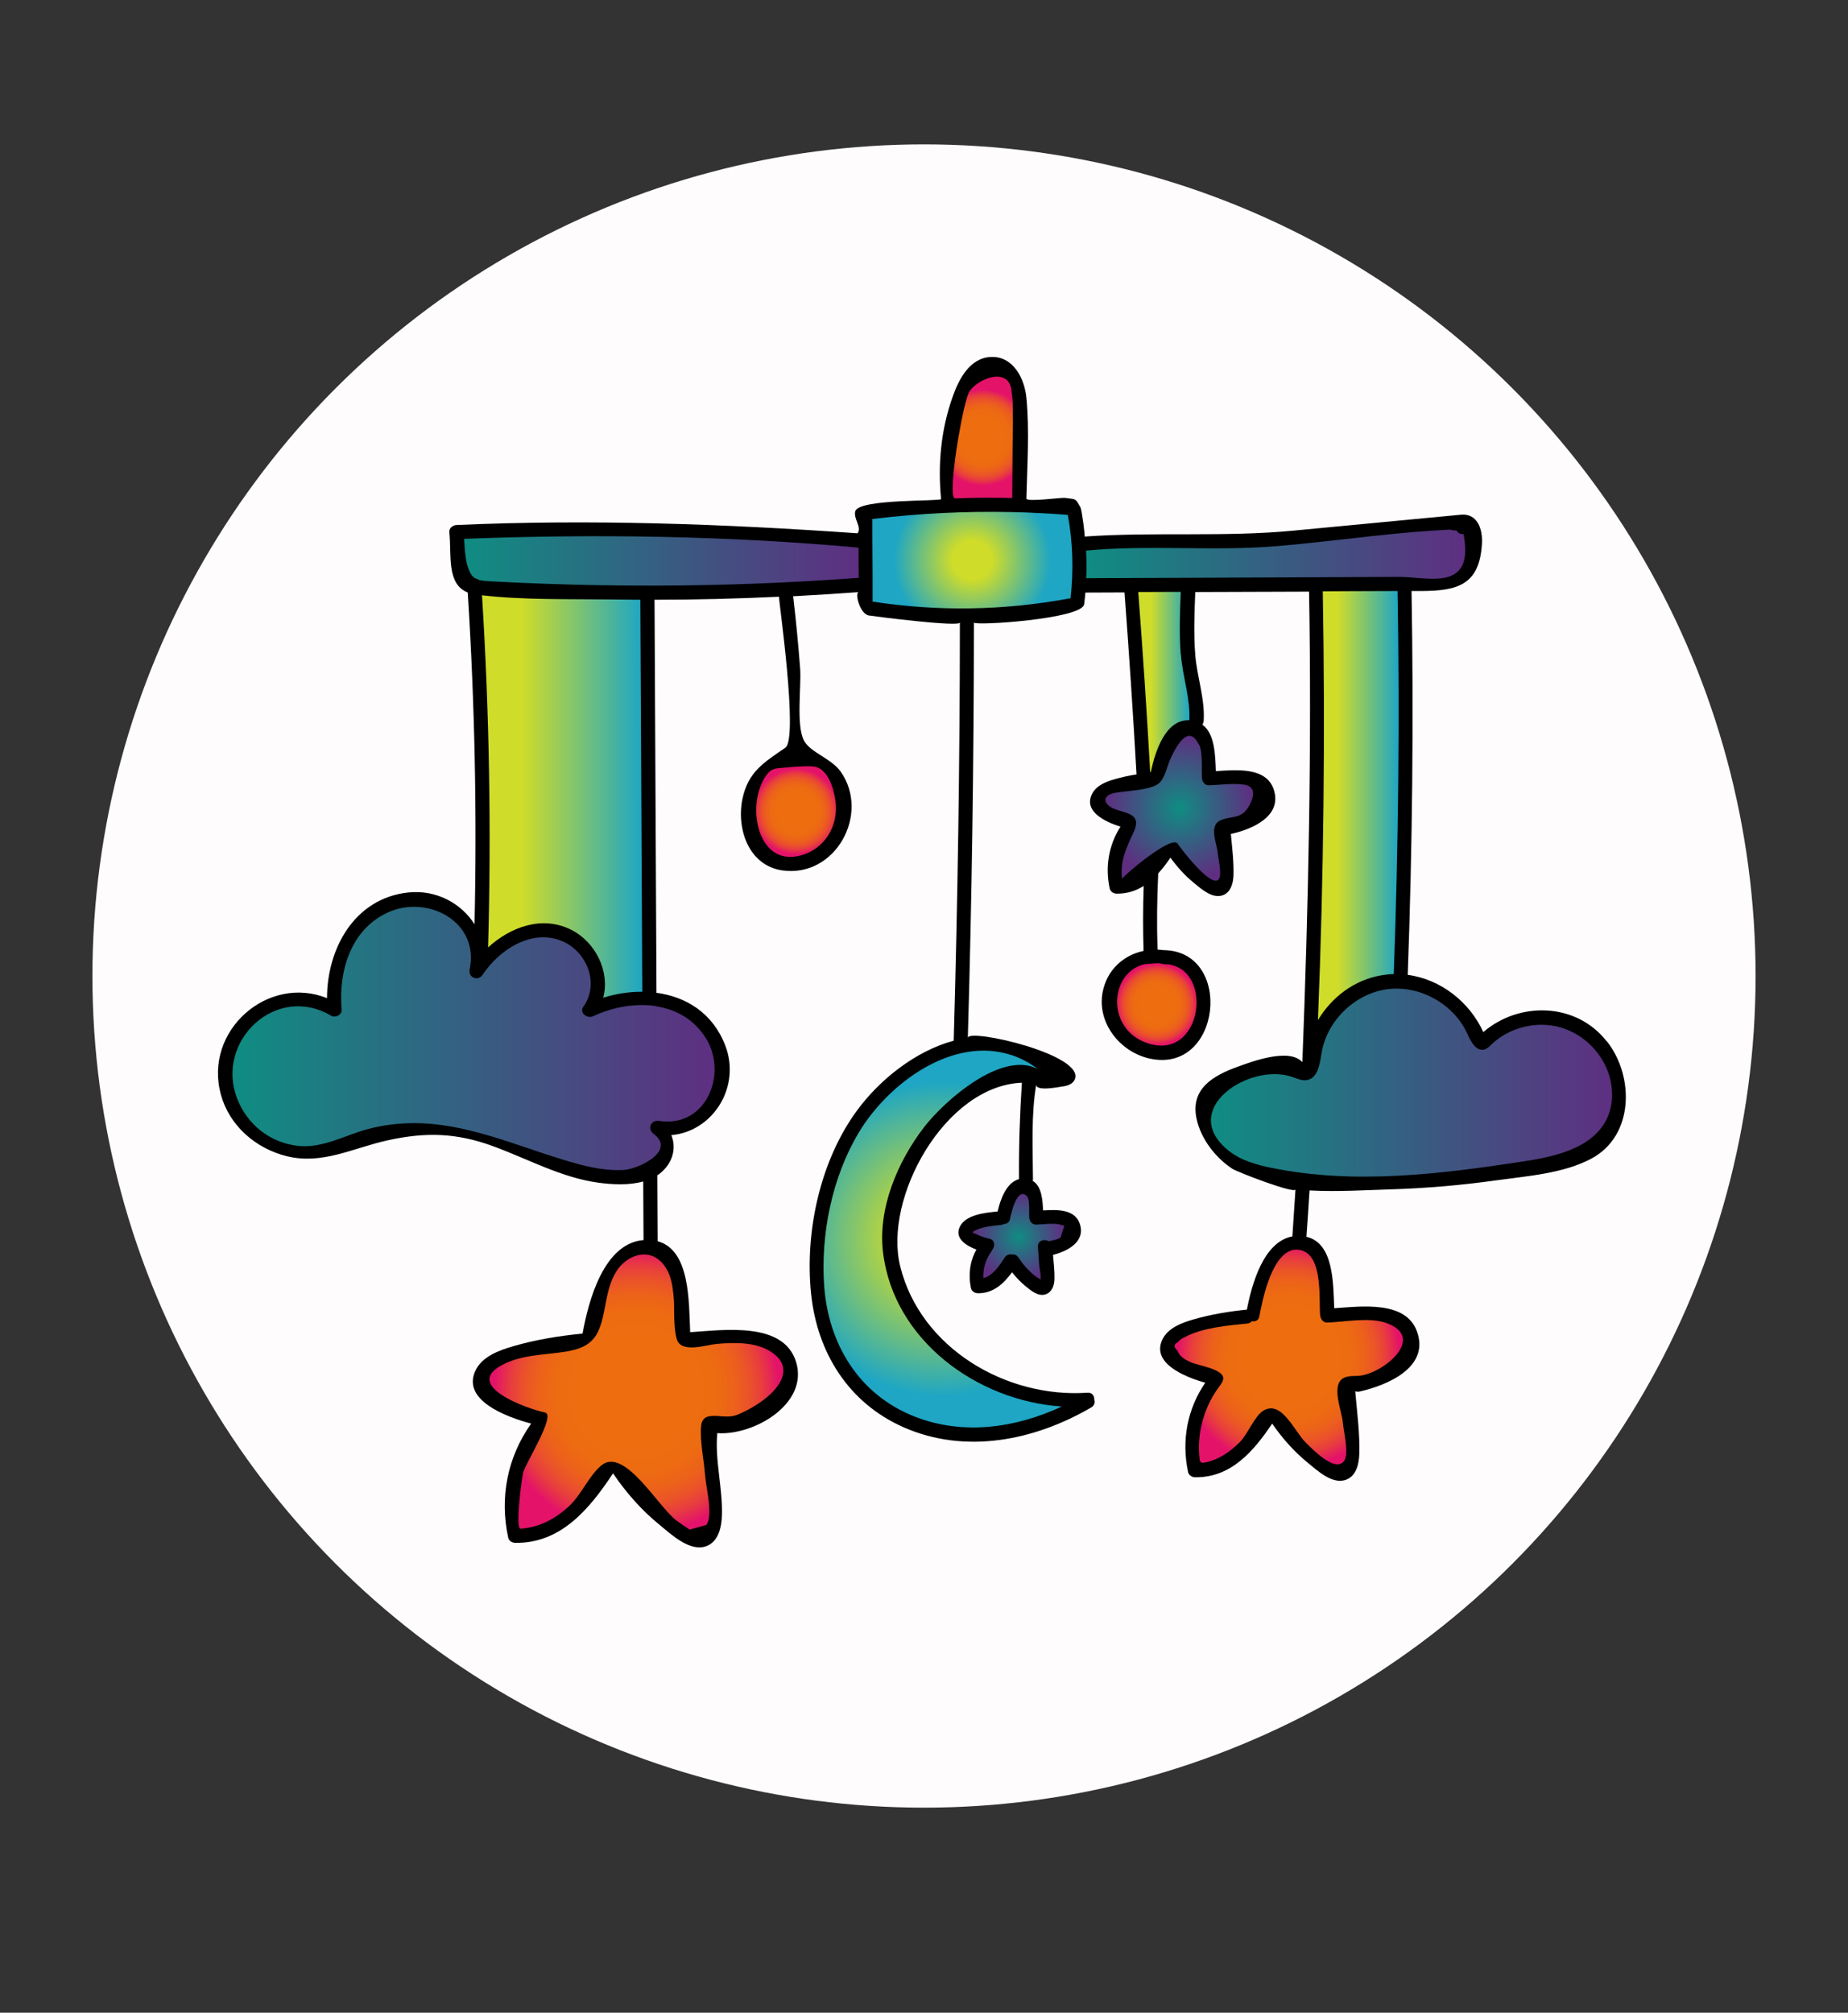 <?xml version="1.0" encoding="UTF-8"?>
<svg xmlns="http://www.w3.org/2000/svg" version="1.1" xmlns:xlink="http://www.w3.org/1999/xlink" viewBox="0 0 236.94 258.04">
  <rect x="0" y="0" width="236.94" height="258.04" fill="#333333" stroke="none"/>
  <defs>
    <style>
      .cls-1 {
        fill: url(#linear-gradient-2);
      }

      .cls-2 {
        fill: #fefcfd;
      }

      .cls-3 {
        fill: url(#radial-gradient-9);
      }

      .cls-4 {
        fill: url(#linear-gradient-4);
      }

      .cls-5 {
        fill: url(#radial-gradient-5);
      }

      .cls-6 {
        fill: url(#radial-gradient);
      }

      .cls-7 {
        fill: url(#radial-gradient-3);
      }

      .cls-8 {
        fill: url(#linear-gradient-3);
      }

      .cls-9 {
        fill: url(#linear-gradient-5);
      }

      .cls-10 {
        fill: url(#radial-gradient-8);
      }

      .cls-11 {
        fill: url(#radial-gradient-2);
      }

      .cls-12 {
        fill: url(#radial-gradient-4);
      }

      .cls-13 {
        fill: url(#linear-gradient-7);
      }

      .cls-14 {
        fill: url(#linear-gradient-6);
      }

      .cls-15 {
        fill: url(#radial-gradient-6);
      }

      .cls-16 {
        fill: url(#radial-gradient-7);
      }

      .cls-17 {
        fill: url(#linear-gradient);
      }
    </style>
    <radialGradient id="radial-gradient" cx="81.61" cy="178.45" fx="81.61" fy="178.45" r="18.25" gradientUnits="userSpaceOnUse">
      <stop offset=".39" stop-color="#ee6e0f"/>
      <stop offset=".57" stop-color="#ed6b11"/>
      <stop offset=".69" stop-color="#ec621a"/>
      <stop offset=".79" stop-color="#eb5329"/>
      <stop offset=".88" stop-color="#e83e3e"/>
      <stop offset=".96" stop-color="#e52259"/>
      <stop offset="1" stop-color="#e41369"/>
    </radialGradient>
    <linearGradient id="linear-gradient" x1="29.8" y1="133.15" x2="91.63" y2="133.15" gradientUnits="userSpaceOnUse">
      <stop offset="0" stop-color="#0f8d82"/>
      <stop offset="1" stop-color="#5e2f81"/>
    </linearGradient>
    <linearGradient id="linear-gradient-2" x1="61.8" y1="102.11" x2="82.35" y2="102.11" gradientUnits="userSpaceOnUse">
      <stop offset=".25" stop-color="#cfdc2a"/>
      <stop offset="1" stop-color="#1ea6c4"/>
    </linearGradient>
    <radialGradient id="radial-gradient-2" cx="102.07" cy="104.04" fx="102.07" fy="104.04" r="5.48" xlink:href="#radial-gradient"/>
    <linearGradient id="linear-gradient-3" x1="59.48" y1="71.91" x2="110.07" y2="71.91" xlink:href="#linear-gradient"/>
    <radialGradient id="radial-gradient-3" cx="126.01" cy="56.1" fx="126.01" fy="56.1" r="6.16" xlink:href="#radial-gradient"/>
    <radialGradient id="radial-gradient-4" cx="130.59" cy="158.59" fx="130.59" fy="158.59" r="5.7" gradientUnits="userSpaceOnUse">
      <stop offset="0" stop-color="#0f8d82"/>
      <stop offset="1" stop-color="#5e2f81"/>
    </radialGradient>
    <radialGradient id="radial-gradient-5" cx="120.86" cy="158.84" fx="120.86" fy="158.84" r="20.21" gradientUnits="userSpaceOnUse">
      <stop offset=".25" stop-color="#cfdc2a"/>
      <stop offset="1" stop-color="#1ea6c4"/>
    </radialGradient>
    <radialGradient id="radial-gradient-6" cx="124.66" cy="71.81" fx="124.66" fy="71.81" r="10.07" xlink:href="#radial-gradient-5"/>
    <radialGradient id="radial-gradient-7" cx="148.34" cy="128.77" fx="148.34" fy="128.77" r="5.19" xlink:href="#radial-gradient"/>
    <radialGradient id="radial-gradient-8" cx="151.21" cy="103.62" fx="151.21" fy="103.62" r="9.38" xlink:href="#radial-gradient-4"/>
    <linearGradient id="linear-gradient-4" x1="145.96" y1="87.44" x2="152.51" y2="87.44" xlink:href="#linear-gradient-2"/>
    <linearGradient id="linear-gradient-5" x1="139.25" y1="71.06" x2="187.86" y2="71.06" xlink:href="#linear-gradient"/>
    <linearGradient id="linear-gradient-6" x1="168.97" y1="103.27" x2="179.31" y2="103.27" xlink:href="#linear-gradient-2"/>
    <radialGradient id="radial-gradient-9" cx="165.24" cy="173.95" fx="165.24" fy="173.95" r="14.21" xlink:href="#radial-gradient"/>
    <linearGradient id="linear-gradient-7" x1="155.26" y1="138.8" x2="206.69" y2="138.8" xlink:href="#linear-gradient"/>
  </defs>
  <!-- Generator: Adobe Illustrator 28.7.1, SVG Export Plug-In . SVG Version: 1.2.0 Build 142)  -->
  <g>
    <g id="Layer_1">
      <g>
        <circle class="cls-2" cx="118.47" cy="125.13" r="106.62"/>
        <g>
          <path d="M206,133.5c-3.93-5.01-11.23-5.13-15.82-1.18-1.77-3.89-5.48-6.78-9.69-7.34.6-16.4.77-32.81.49-49.21.42,0,.85,0,1.27,0,4.58-.02,7.48-.74,7.76-6.14.09-1.83-.6-3.85-2.72-3.64-7.12.69-14.23,1.34-21.35,2.03-8.93.87-17.93.14-26.88.77.09,0-.36-3.45-.53-3.75-.71-1.25-.55-.99-1.99-1.21-.43-.07-4.95.57-4.94.08.1-4.27.41-8.67,0-12.89-.23-2.5-1.71-5.44-4.64-5.25-2.67.17-4.04,2.89-4.82,5.11-1.5,4.2-1.91,8.68-1.48,13.1.03.32-10.47-.06-10.99,1.54-.31.94.87,2.06.28,2.85-17.15-1.2-34.25-1.83-51.44-1.06-.44.02-.95.4-.9.9.31,2.92-.4,6.66,2.36,7.75.9,14.16,1.19,28.35.87,42.53-1.73-2.72-4.95-4.45-8.5-4.07-6.91.74-10.41,7.21-10.41,13.55-7.57-3.06-15.86,4.16-13.61,12.36,1.09,3.99,4.45,6.9,8.41,7.89,4.6,1.15,8.56-1.06,12.95-2.02,4.88-1.08,8.82-.98,13.52.74,4.47,1.63,8.76,4.04,13.54,4.69,1.73.23,3.88.36,5.73-.16.01,2.5.02,5,.04,7.51-5.12.42-7.06,7.81-7.82,12-.03,0-.05,0-.08,0-2.96.29-5.91.77-8.77,1.6-1.82.53-4.07,1.32-4.91,3.2-1.67,3.72,3.84,5.84,7.17,6.73-3.05,4.31-4.06,9.47-2.94,14.63.08.39.49.65.87.66,5.91.1,9.58-4.4,12.57-8.91,1.67,2.46,3.62,4.69,5.94,6.58,1.5,1.22,3.98,3.62,6.13,2.71,1.48-.63,1.85-2.46,1.89-3.9.11-3.48-.93-7.16-.59-10.55,4.63.35,11.77-3.74,10.09-9.15-1.61-5.17-9.19-4.07-13.57-3.79-.18-3.84.03-10.52-4.17-11.66v-.03c-.01-2.81-.03-5.61-.04-8.42.44-.29.84-.65,1.18-1.09.97-1.25,1.15-2.77.61-4.06,5.35-.47,8.97-6.2,6.91-11.52-1.6-4.13-5-6.22-8.81-6.73-.08-16.8-.17-33.6-.25-50.39,5.32,0,10.64-.14,15.96-.39-.11,0,2.54,18.16.81,19.36-2.64,1.83-4.77,3.03-5.5,6.57-.79,3.86.81,8.54,5.12,9.16,6.81.97,11.29-7.24,7.48-12.66-1.19-1.69-3.86-2.44-4.69-3.95-1.06-1.93-.34-7-.51-9.27-.24-3.1-.53-6.19-.9-9.27,2.8-.15,5.61-.32,8.42-.53-.57.04.13,2.82,1.3,3,.81.12,11.57,1.51,11.68.9-.01.06-.02.11-.02.18-.01,17.81-.28,35.62-.79,53.43-4.92,1.33-9.46,4.98-12.34,8.87-4.78,6.46-6.76,15.61-5.95,23.54.77,7.56,4.79,14.03,11.86,17.15,7.94,3.5,16.79,1.7,24.06-2.54.42-.24.5-.66.39-1.01.02-.46-.27-.92-.86-.88-10.39.73-21.41-5.68-24.02-16.2-2.18-8.78,5.74-23.16,15.6-23.54-.27,4.11-.4,8.23-.37,12.36-1.61.43-2.38,2.57-2.74,4.15-1.63.15-4.07.41-4.83,1.92-.74,1.48.74,2.45,2.11,2.96-.84,1.5-1.06,3.23-.7,4.94.08.39.49.65.87.66,1.98.03,3.32-1.22,4.4-2.69.49.62,1.03,1.2,1.64,1.71.71.58,1.72,1.48,2.71,1.1.79-.3,1.07-1.14,1.09-1.93.02-1.02-.09-2.07-.19-3.11,1.81-.45,4.18-1.65,3.45-3.94-.62-1.95-2.93-1.87-4.72-1.76-.07-1.39-.19-3.1-1.33-3.79.02-.07.03-.15.03-.23-.02-3.96-.25-8.27.43-12.16-.17,1,3.01.33,3.35.29.59-.07,1.25-.27,1.53-.8,1.74-3.23-13.62-6.7-13.66-5.44.51-17.68.77-35.37.78-53.05,0-.07,0-.13-.02-.19.07.45,13.91-.45,14.15-2.34.07-.5.12-1,.16-1.5,1.67,0,3.35-.01,5.02-.02.58,7.78,1.1,15.55,1.54,23.33-.94.15-1.87.35-2.79.61-1.12.32-2.41.82-2.94,1.95-1.04,2.17,1.62,3.5,3.67,4.14-1.51,2.37-1.98,5.16-1.38,7.93.08.39.49.65.87.66,1.34.02,2.49-.36,3.49-.99-.1,2.78-.1,5.55-.02,8.33-2.58.54-4.71,2.44-5.25,5.3-.73,3.89,2.17,7.58,5.9,8.47,9.33,2.22,10.99-13.78,1.92-13.87-.26-.03-.52-.06-.78-.07-.1-3.26-.07-6.51.09-9.77.57-.62,1.08-1.3,1.57-2.01.86,1.18,1.83,2.27,2.97,3.2.97.79,2.4,2.12,3.77,1.6,1.01-.38,1.31-1.57,1.34-2.54.05-1.75-.17-3.55-.34-5.32.05,0,.1,0,.16-.02,2.58-.59,6.45-2.23,5.35-5.64-.95-2.93-4.8-2.55-7.43-2.38-.08-2.03-.12-4.8-1.73-5.96.09-.13.15-.29.17-.48.17-2.86-.85-5.61-1.08-8.45-.21-2.68-.11-5.38,0-8.07,4.86-.02,9.72-.04,14.59-.05.35,20.12-.08,40.21-.86,60.32-1.68-1.86-6.39-.1-8.24.57-3.13,1.13-6.16,2.79-5.32,6.7.55,2.57,2.42,4.98,4.58,6.4.62.41,8.06,3.28,8.1,2.64-.13,2.01-.26,4.02-.4,6.03-3.71.68-5.21,6.16-5.83,9.39-2.32.23-4.62.61-6.87,1.26-1.5.43-3.27,1.09-3.98,2.6-1.39,2.98,2.77,4.74,5.51,5.51-2.32,3.39-3.06,7.43-2.2,11.46.08.39.49.65.87.66,4.63.08,7.54-3.35,9.91-6.88,1.29,1.86,2.77,3.55,4.53,4.99,1.26,1.02,3.22,2.91,5.01,2.18,1.26-.51,1.59-2.04,1.63-3.26.08-2.65-.29-5.39-.52-8.06.16.07.34.09.55.04,3.45-.77,9.08-3.06,7.35-7.74-1.45-3.93-7.08-3.18-10.59-2.94-.14-3.18-.05-8.35-3.57-9.16.14-1.98.28-3.96.4-5.94,3.69.2,7.43-.06,10.41-.14,4.54-.14,9.07-.53,13.56-1.16,3.95-.55,8.62-.87,12.2-2.8,5.45-2.94,5.47-10.53,1.98-14.99Z"/>
          <path class="cls-6" d="M86.78,171.72c.59,1.82,3.79.69,5.07.58,2.26-.21,5.07-.28,7.04,1.03,2.82,1.87,1.32,4.34-.81,6-1.03.81-2.24,1.5-3.45,2.01-1.46.61-2.71-.07-3.95.3-.45.14-.73.62-.78,1.09-.2,1.99.36,4.4.5,6.41.1,1.49,1.07,5.07.17,6.36-.71.2-1.43.4-2.14.6-.56-.35-1.11-.73-1.65-1.12-2.38-1.74-6.74-9.59-9.7-7.09-1.61,1.36-2.54,3.76-4.16,5.25-1.73,1.58-3.8,2.7-6.17,2.84-.73.04.17-6.64.34-7.24.34-1.23,4.22-7.34,2.79-7.65-2.36-.5-10.48-3.41-5.57-6.06,2.61-1.41,5.52-1.29,8.36-1.77,3.48-.59,4.22-2.13,4.86-5.52.32-1.68.62-3.43,1.57-4.86.95-1.43,2.76-2.44,4.39-1.91,1.09.36,1.89,1.34,2.31,2.41.42,1.07.52,2.23.61,3.38.06.76-.09,3.51.38,4.97Z"/>
          <path class="cls-17" d="M84.16,129.02c2.56.4,4.89,1.69,6.4,4.17,2.77,4.57-.08,11.46-6.08,10.51-.09-.01-.17-.02-.25-.01-.85.05-1.21,1.09-.44,1.66.18.14.34.27.46.41.7.76.55,1.51.01,2.16-.43.51-1.09.95-1.8,1.31-.92.46-1.93.74-2.56.77-1.94.1-3.9-.26-5.76-.76-5.74-1.54-11.51-4.19-17.55-5.01-3.12-.42-6.26-.3-9.31.49-3,.78-5.93,2.56-9.12,2.18-3.56-.42-6.45-2.71-7.75-6.05-2.86-7.35,4.96-14.81,12.03-10.64.55.32,1.42-.08,1.36-.77-.42-4.87,1.13-10.25,5.91-12.45,5.09-2.34,11.81,1.16,10.5,7.31-.22,1,1.07,1.56,1.65.69,2.12-3.19,6.26-5.97,10.2-4.34,3.21,1.34,4.83,5.48,2.74,8.41-.57.8.5,1.57,1.23,1.23,1.94-.91,4.16-1.45,6.32-1.44.61,0,1.21.05,1.8.15Z"/>
          <path class="cls-1" d="M73.19,119.18c-3.7-1.84-7.73-.34-10.61,2.28,0,0,0,0,0,0,.42-15.05.16-30.11-.78-45.14h0c5.36.61,10.96.46,16.32.53,1.33.02,2.65.03,3.98.04.08,16.75.17,33.51.25,50.26-1.68-.01-3.38.25-5.01.76.89-3.33-.96-7.14-4.14-8.73Z"/>
          <path class="cls-11" d="M102.05,98.29c.78-.05,1.61-.08,2.2-.03,2.16.18,2.97,3.76,2.93,5.5-.05,2.57-1.56,4.87-4,5.75-5.98,2.16-7.68-6.18-4.98-10.04.75-1.06,1.32-.95,2.44-1.06.39-.04.89-.08,1.42-.12Z"/>
          <path class="cls-8" d="M84.03,75.08c-4.73.01-9.45-.07-14.17-.24-2.36-.08-4.72-.19-7.07-.32-.56-.03-1.02-.07-1.39-.17,0,0,0,0,0,0-.14-.11-.3-.17-.47-.2,0,0,0,0,0,0-.49-.3-.8-.85-1.07-1.91-.25-.98-.28-2.1-.35-3.16,16.84-.65,33.78-.4,50.57,1.13,0,1.29,0,2.58.02,3.87-8.67.64-17.35.98-26.04,1Z"/>
          <path class="cls-7" d="M122.87,56.15c.47-2.79,1.06-5.4,1.41-5.94,1.16-1.79,5.26-3.25,5.42.06.14.92.19,1.85.16,2.77.03,1.33-.02,2.67-.03,3.99-.01,2.27-.03,4.54-.05,6.81-2.44-.05-4.88-.04-7.32.05-.64.02-.22-4.03.41-7.75Z"/>
          <path class="cls-12" d="M132.86,157c.92-.03,1.93-.19,2.84-.06.25.07.51.13.76.2-.15.5-.31.99-.46,1.49-.25.26-1.1.41-1.55.5-.55-.33-1.42-.09-1.37.72.05.77.11,1.54.16,2.32.02.36.3,1.51.14,1.94.02-.18-.36-.29-.52-.41-.31-.23-.6-.49-.88-.76-.53-.52-.99-1.09-1.39-1.71-.22-.34-.56-.45-.88-.4-.32-.06-.68.05-.9.4-.69,1.06-1.49,2.29-2.72,2.64-.08-1.24.29-2.41,1.03-3.45.05-.07.08-.13.11-.2.38-.46.34-1.27-.41-1.43-.53-.11-1.03-.26-1.52-.51-.48-.24-.9-.22-.28-.53.95-.48,2.26-.6,3.29-.7.16-.02.29-.06.41-.13.35,0,.69-.19.78-.65.09-.47.89-4.28,2.19-2.89.38.41.23,2.17.27,2.72.04.47.38.92.9.9Z"/>
          <path class="cls-5" d="M129.75,135.28c1.14.39,2.26.97,3.34,1.79-4.65-2.48-12.02,4.09-14.58,7.4-3.41,4.42-5.99,10.44-5.29,16.13,1.38,11.26,12.1,19.01,22.92,19.72-5.89,2.74-12.57,3.73-18.8,1.32-7.17-2.78-11.13-9.29-11.67-16.78-.47-6.61,1.01-13.94,4.43-19.65,3.84-6.42,12.17-12.46,19.64-9.92Z"/>
          <path class="cls-15" d="M137.25,76.72c-.08,0-.15,0-.24.02-8.33,1.54-16.77,1.68-25.13.39,0-.46,0-.92,0-1.39,0-.6,0-1.2,0-1.8-.01-1.18-.01-2.37-.02-3.56,0-.6,0-1.2-.01-1.8,0-.68,0-1.36,0-2.04,5.96-.73,11.95-1.02,17.94-.89.59.02,1.19.03,1.78.05,1.78.07,3.56.17,5.34.31.65,3.55.75,7.11.35,10.71Z"/>
          <path class="cls-16" d="M148.4,123.49c.1,0,.2.01.3.02.1.03.2.06.32.06,0,0,0,0,0,0,.1.02.19.03.29.05.15.03.29.03.42,0,6.04.81,4.34,12.54-2.68,10.1-5.28-1.83-4.82-9.04-.3-10.11l1.63-.12Z"/>
          <path class="cls-10" d="M153.66,95.35c.62.87.36,3.37.45,4.43.04.47.38.92.9.9,1.45-.05,3.03-.29,4.48-.09,1.61.22,1.28,1.58.71,2.64-.98,1.82-2.07,1.31-3.63,1.9-1.68.64-.52,3.04-.44,4.23.05.68.6,2.86.11,3.39-.99,1.09-4.79-3.89-5.25-4.59-.78-1.18-7.16,4.28-7.12,4.52-.3-2.29.57-4.04,1.49-6.03,1.37-2.99-2.3-2.16-3.42-3.59-.12-.15-.21-.33-.2-.52,0-.53.65-.78,1.17-.88,1.42-.29,4.57-.31,5.68-1.24.76-.63,1.06-2.22,1.45-3.08.53-1.19,2.24-4.73,3.62-1.98Z"/>
          <path class="cls-4" d="M151.41,83.94c.22,2.8,1.23,5.6,1.08,8.4-3.1-.14-4.41,4.11-4.94,6.65-.02,0-.05,0-.08,0-.43-7.7-.94-15.4-1.53-23.09,1.82,0,3.64-.01,5.45-.02-.11,2.69-.2,5.38,0,8.06Z"/>
          <path class="cls-9" d="M165.81,74.02c-8.85.04-17.7.07-26.54.11.05-1.18.04-2.36-.02-3.54,8.11-.77,16.28.11,24.41-.57,4-.33,7.99-.83,11.99-1.26,1.9-.21,3.81-.4,5.71-.56,1.14-.09,2.29-.18,3.43-.24.38-.02.76-.04,1.15-.06.33.1.58.13.79.11.02.03.04.06.06.08.04.05.09.09.13.14.21.22.47.27.73.23.38,2.17.51,4.64-1.86,5.47-1.68.59-4.64.02-6.46.03-4.5.02-9.01.04-13.51.06Z"/>
          <path class="cls-14" d="M169.6,75.81s0,0,0,0c1.28,0,2.56-.01,3.85-.02,1.91,0,3.82-.02,5.74-.02,0,0,0,0,0,0,.28,16.37.11,32.75-.49,49.11-.53.01-1.06.07-1.59.16-3.5.6-6.38,2.82-8.13,5.74.74-18.31.94-36.64.62-54.96Z"/>
          <path class="cls-3" d="M169.28,168.66c.04.47.38.92.9.9,2.27-.08,5.43-.73,7.62.07,5.18,1.9-.58,6.59-3.66,6.76-.6.03-1.23-.01-1.78.23-1.83.81-.28,4.36-.19,5.75.08,1.09.85,4.04.14,4.96-1.17,1.51-4.15-1.66-4.92-2.41-1.4-1.36-3.04-5.46-5.39-4.08-1.11.65-2.04,3.04-3.01,4.02-1.27,1.28-2.76,2.31-4.56,2.65-.15.03-.32.05-.45-.04-.12-.09-.15-.26-.17-.41-.38-3.22.51-6.58,2.44-9.19.22-.3.47-.61.56-.97.37-1.39-3.32-1.82-4.27-2.31-.71-.37-1.26-.61-1.56-1.42-.52-.46-.51-.82.03-1.09.24-.29.54-.51.88-.65,2.26-1.21,5.51-1.5,8.01-1.74.27-.03.47-.15.61-.31.42.09.86-.08.96-.62.34-1.84,1.45-7.58,4.07-8.44.32-.11.66-.14,1.03-.09.25.04.47.11.67.21,2.36,1.15,1.85,6.24,2.02,8.24Z"/>
          <path class="cls-13" d="M201.92,147.17c-1.98.92-4.32,1.38-6.48,1.71-10.72,1.64-21.72,3.02-32.34.86-1.99-.4-4.02-.96-5.6-2.24-6.52-5.25,2.73-11.39,8.25-9.41.6.21,1.22.5,1.84.38,1.39-.27,1.63-2.09,1.86-3.48.68-4.14,4.28-7.62,8.44-8.17,4.16-.54,8.53,1.9,10.25,5.73.44.99,1.13,2.28,2.18,2,.37-.1.65-.39.92-.66,2.29-2.18,5.76-3.04,8.81-2.18,3.05.86,5.55,3.41,6.36,6.47.46,1.75.38,3.67-.41,5.29-.85,1.73-2.32,2.89-4.07,3.7Z"/>
        </g>
      </g>
    </g>
  </g>
</svg>